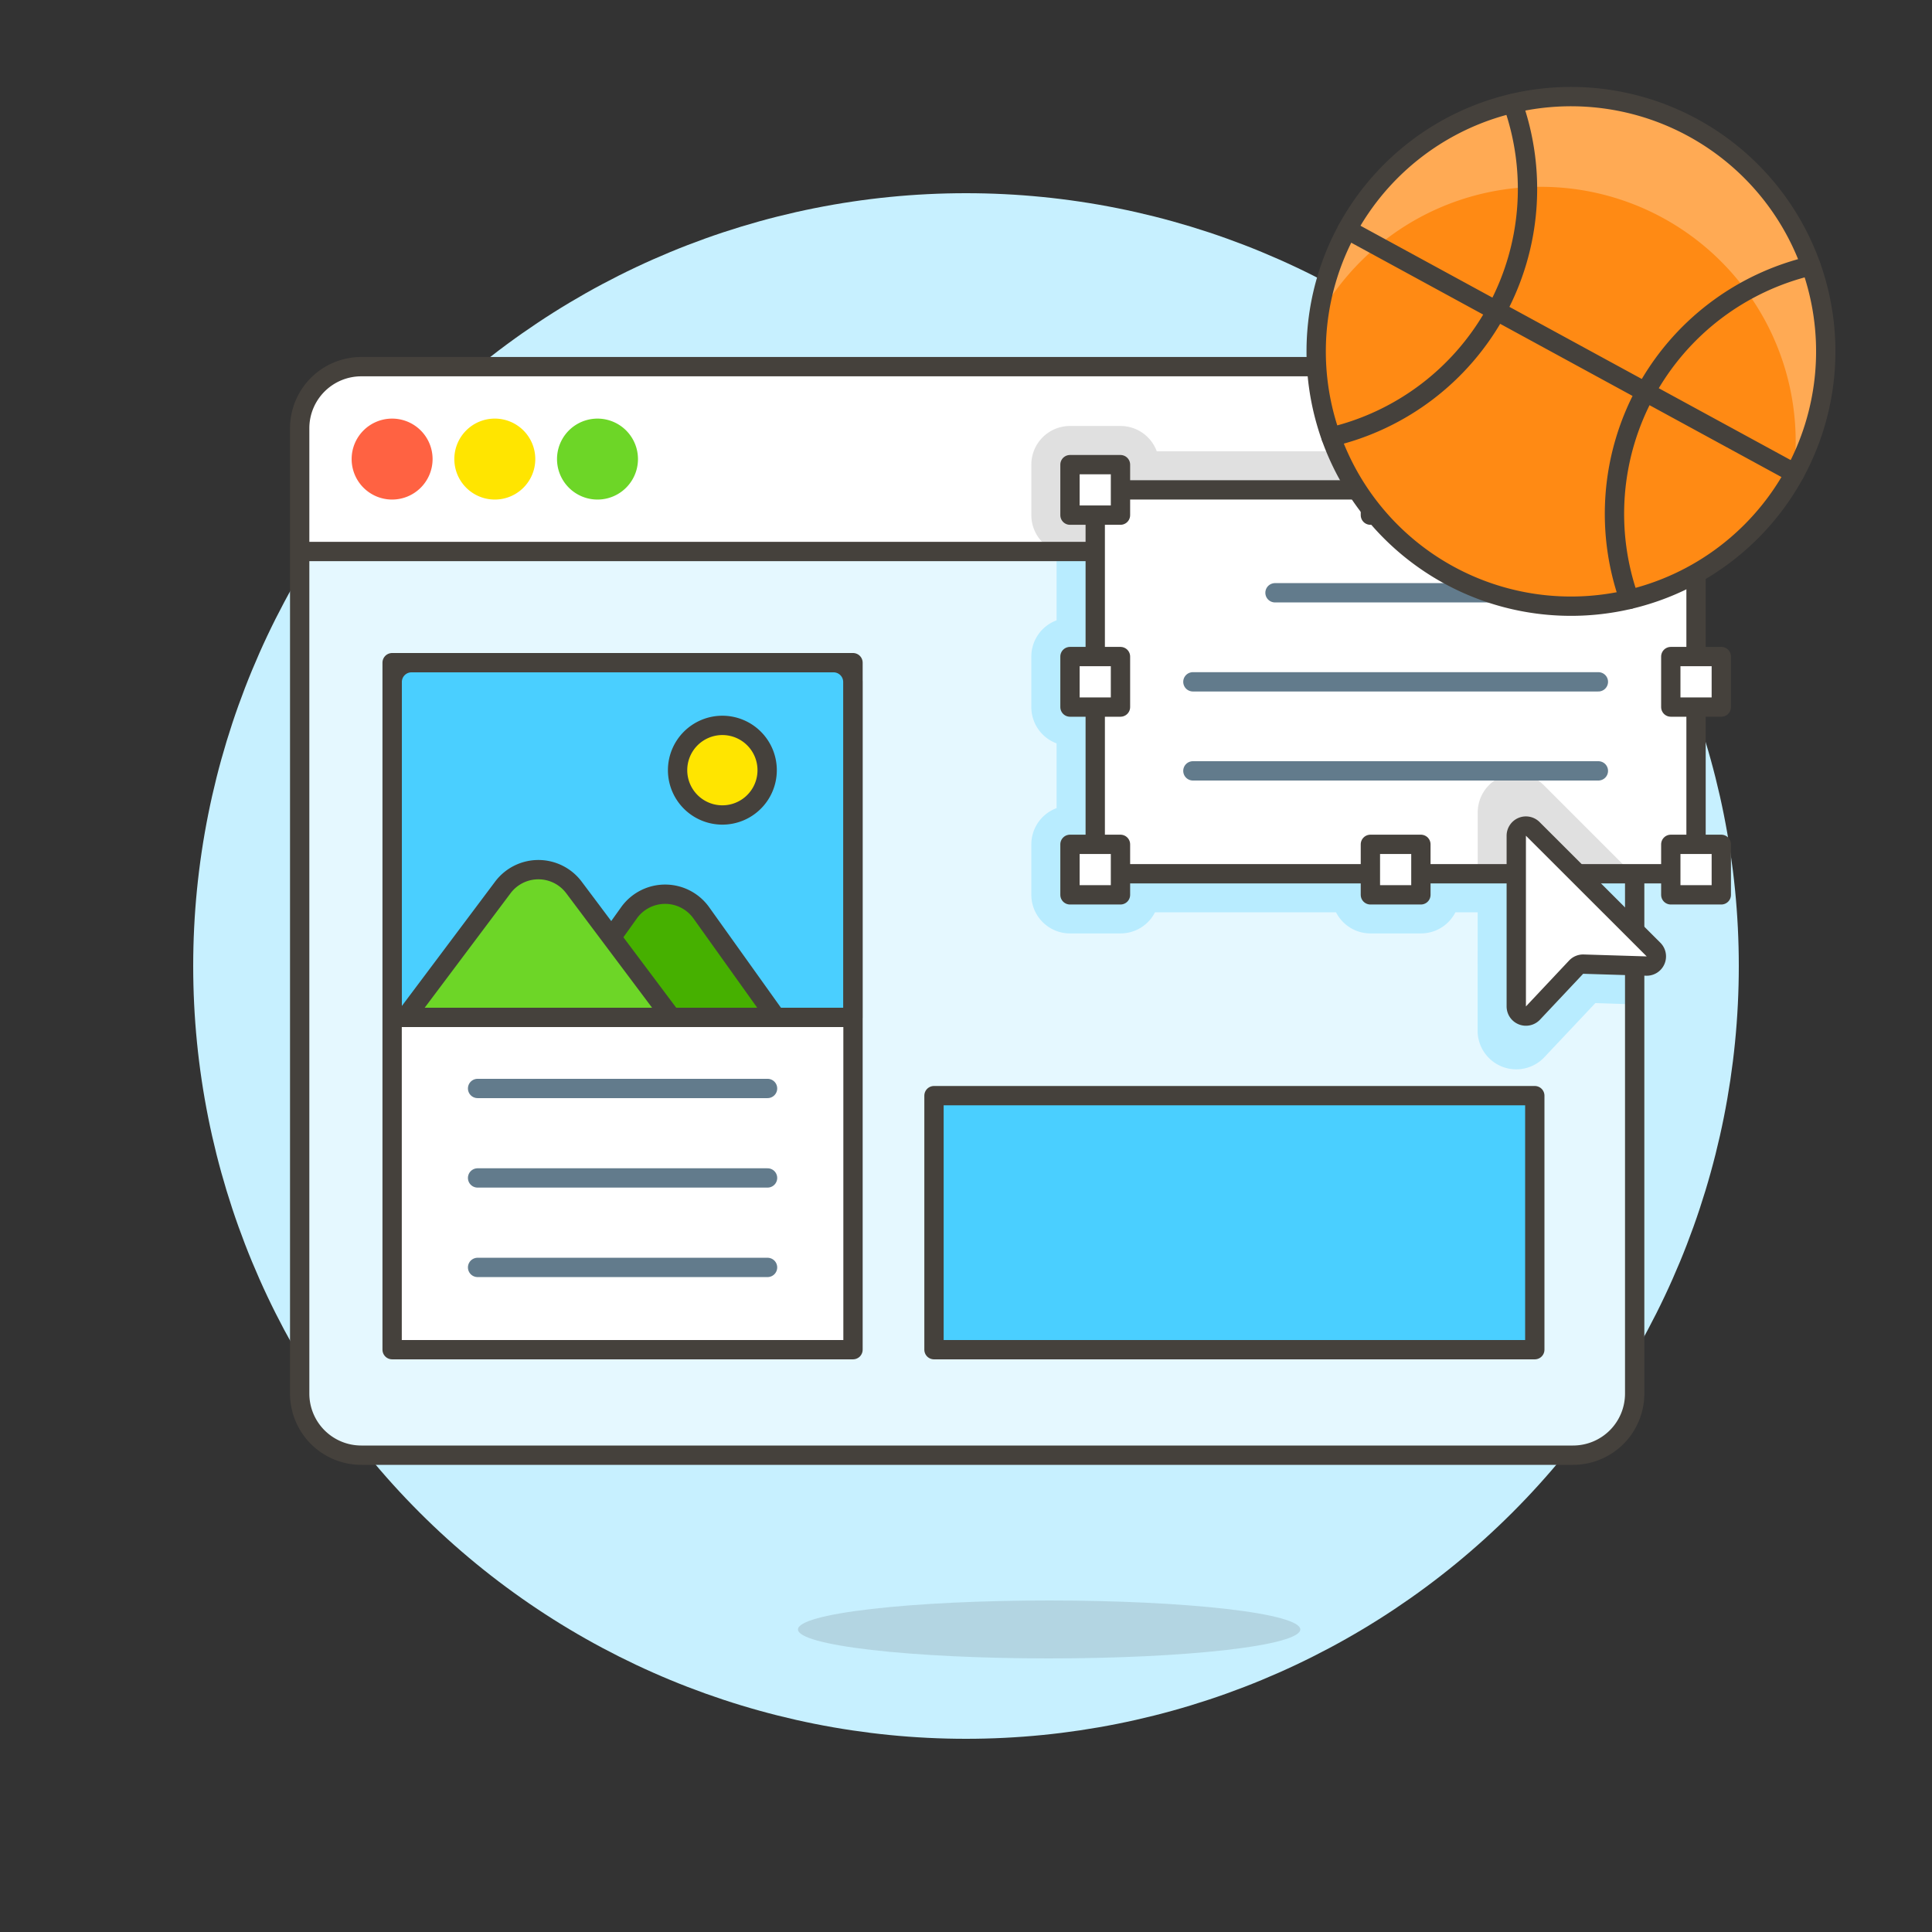 <svg width="160" height="160" fill="none" xmlns="http://www.w3.org/2000/svg">
  <rect width="100%" height="100%" fill="#333333" stroke="none"/>
  <path d="M16 80c0 16.974 6.743 33.253 18.745 45.255C46.748 137.257 63.026 144 80 144c16.974 0 33.253-6.743 45.255-18.745C137.257 113.253 144 96.974 144 80c0-16.974-6.743-33.252-18.745-45.255C113.253 22.743 96.974 16 80 16c-16.974 0-33.252 6.743-45.255 18.745C22.743 46.748 16 63.026 16 80z" fill="#C7F0FF"/>
  <path d="M135.377 115.41c0 1.353-.537 2.651-1.494 3.608a5.106 5.106 0 01-3.608 1.494H29.92a5.106 5.106 0 01-3.608-1.494 5.104 5.104 0 01-1.494-3.608V45.674H135.377V115.41z" fill="#E5F8FF"/>
  <path d="M135.378 83.176V72.552l-7.536-7.536a3.205 3.205 0 00-1.638-.875 3.203 3.203 0 00-1.849.182 3.204 3.204 0 00-1.436 1.178 3.21 3.21 0 00-.54 1.777l-.009 18.08c0 .641.192 1.267.552 1.798.361.53.872.94 1.468 1.177a3.198 3.198 0 001.874.149 3.198 3.198 0 001.635-.93l4.219-4.48 3.26.106z" fill="#B8ECFF"/>
  <path d="M87.502 51.373a3.2 3.2 0 00-2.091 3.002V58.56c-0.0.654.2 1.293.574 1.83.374.537.903.947 1.517 1.173v5.363a3.2 3.2 0 00-2.091 2.994v4.182a3.2 3.2 0 003.2 3.2h4.189a3.2 3.2 0 002.851-1.747h14.994a3.2 3.2 0 002.851 1.747h4.182a3.203 3.203 0 002.852-1.747h14.854V45.674H87.502v5.699z" fill="#B8ECFF"/>
  <path d="M135.377 35.467a5.101 5.101 0 00-5.102-5.102H29.92a5.102 5.102 0 00-5.102 5.102v10.206H135.377V35.467z" fill="#fff"/>
  <path d="M135.378 45.673v-8.334l-.013.032h-14.69a3.197 3.197 0 00-1.173-1.518 3.2 3.2 0 00-1.83-.575h-4.182a3.201 3.201 0 00-3.004 2.093H95.797a3.2 3.2 0 00-2.997-2.093h-4.189a3.2 3.2 0 00-3.2 3.2v4.182a3.2 3.2 0 002.091 3.003v.01h47.876z" fill="#E0E0E0"/>
  <path d="M29.921 38.019c0 .335.066.667.194.977a2.553 2.553 0 002.358 1.575 2.551 2.551 0 001.804-.748 2.551 2.551 0 00.748-1.804 2.551 2.551 0 00-.748-1.805 2.553 2.553 0 00-2.781-.553 2.553 2.553 0 00-1.381 1.381 2.553 2.553 0 00-.194.977v0z" fill="#FF6242" stroke="#FF6242" stroke-width="1.6" stroke-linecap="round" stroke-linejoin="round"/>
  <path d="M38.426 38.019a2.552 2.552 0 105.104 0 2.552 2.552 0 00-4.357-1.805 2.552 2.552 0 00-.747 1.805z" fill="#FFE500" stroke="#FFE500" stroke-width="1.6" stroke-linecap="round" stroke-linejoin="round"/>
  <path d="M46.93 38.019a2.552 2.552 0 105.104-0 2.552 2.552 0 00-5.104 0v0z" fill="#6DD627" stroke="#6DD627" stroke-width="1.6" stroke-linecap="round" stroke-linejoin="round"/>
  <path d="M135.377 115.41c0 1.353-.537 2.651-1.494 3.608a5.106 5.106 0 01-3.608 1.494H29.92a5.106 5.106 0 01-3.608-1.494 5.104 5.104 0 01-1.494-3.608V45.674H135.377V115.41zM135.377 35.467a5.101 5.101 0 00-5.102-5.102H29.92a5.102 5.102 0 00-5.102 5.102v10.206H135.377V35.467z" stroke="#45413C" stroke-width="1.6" stroke-linecap="round" stroke-linejoin="round"/>
  <path d="M90.703 40.571h49.756v31.789H90.703V40.571z" fill="#fff"/>
  <path d="M135.186 72.36l-7.344-7.344a3.199 3.199 0 00-3.486-.694A3.194 3.194 0 00122.92 65.5a3.203 3.203 0 00-.541 1.777V72.36h12.807z" fill="#E0E0E0"/>
  <path d="M90.703 40.571h49.756v31.789H90.703V40.571z" stroke="#45413C" stroke-width="1.6" stroke-linecap="round" stroke-linejoin="round"/>
  <path d="M113.49 38.48h4.182v4.182h-4.182V38.48zM138.368 38.48h4.183v4.182h-4.183V38.48zM113.49 69.925h4.182v4.182h-4.182v-4.182zM88.611 38.48h4.182v4.182h-4.182V38.48zM88.611 69.925h4.182v4.182h-4.182v-4.182zM138.368 69.925h4.183v4.182h-4.183v-4.182zM138.368 54.374h4.183v4.182h-4.183v-4.182zM88.611 54.374h4.182v4.182h-4.182v-4.182z" fill="#fff" stroke="#45413C" stroke-width="1.6" stroke-linecap="round" stroke-linejoin="round"/>
  <path d="M77.349 90.737h49.756v21.038H77.349V90.737z" fill="#4ACFFF" stroke="#45413C" stroke-width="1.6" stroke-linecap="round" stroke-linejoin="round"/>
  <path d="M32.474 54.88h38.168v56.894h-38.168V54.88z" fill="#fff" stroke="#45413C" stroke-width="1.6" stroke-linecap="round" stroke-linejoin="round"/>
  <path d="M69.029 54.88a1.6 1.6 0 011.6 1.6v27.776H32.48v-27.776a1.6 1.6 0 011.6-1.6h34.949z" fill="#4ACFFF" stroke="#45413C" stroke-width="1.6" stroke-linecap="round" stroke-linejoin="round"/>
  <path d="M45.904 84.256l6.192-8.669a3.68 3.68 0 015.976 0l6.192 8.669h-18.36z" fill="#46B000" stroke="#45413C" stroke-width="1.6" stroke-linecap="round" stroke-linejoin="round"/>
  <path d="M33.571 84.256l8.078-10.771a3.68 3.68 0 012.938-1.464 3.68 3.68 0 012.938 1.464l8.078 10.771h-22.032z" fill="#6DD627" stroke="#45413C" stroke-width="1.6" stroke-linecap="round" stroke-linejoin="round"/>
  <path d="M56.115 63.782a3.709 3.709 0 107.135-1.419 3.71 3.71 0 00-2.007-2.007 3.708 3.708 0 00-2.839 0 3.71 3.71 0 00-2.007 2.007 3.708 3.708 0 00-.282 1.419v0z" fill="#FFE500" stroke="#45413C" stroke-width="1.6" stroke-linecap="round" stroke-linejoin="round"/>
  <path d="M39.552 90.142h24.013M39.552 97.552h24.013M39.552 104.962h24.013M98.79 56.466h33.581M105.59 49.091h26.781M98.79 63.84h33.581" stroke="#627B8C" stroke-width="1.6" stroke-linecap="round" stroke-linejoin="round"/>
  <path d="M136.939 78.64c.113.113.19.258.22.416a.797.797 0 01-.052.467.797.797 0 01-.305.358.799.799 0 01-.453.124l-5.213-.16a.8.8 0 00-.608.251l-3.574 3.8a.801.801 0 01-1.245-.099.801.801 0 01-.138-.45V69.21a.805.805 0 01.136-.444.798.798 0 01.82-.339.8.8 0 01.409.218l10.003 9.995z" fill="#fff" stroke="#45413C" stroke-width="1.6" stroke-linecap="round" stroke-linejoin="round"/>
  <path opacity=".15" d="M66.085 134.944c0 .636 2.191 1.247 6.092 1.697 3.901.45 9.191.703 14.708.703 5.516 0 10.807-.253 14.708-.703 3.901-.45 6.092-1.061 6.092-1.697 0-.637-2.191-1.247-6.092-1.697-3.901-.45-9.191-.703-14.708-.703-5.516 0-10.807.253-14.708.703-3.901.45-6.092 1.06-6.092 1.697z" fill="#45413C"/>
  <path d="M148.631 39.193a21.099 21.099 0 01-20.763 10.89 21.1 21.1 0 01-11.281-4.777 21.096 21.096 0 01-6.726-10.239 21.1 21.1 0 01.097-12.25 21.093 21.093 0 016.886-10.132 21.102 21.102 0 0123.351-2.114 21.101 21.101 0 0110.145 12.564 21.099 21.099 0 01-1.709 16.058z" fill="#FF8A14"/>
  <path d="M140.195 10.571a21.11 21.11 0 00-27.289 6.307 21.118 21.118 0 00-3.718 9.4 21.103 21.103 0 0136.33-.865 21.098 21.098 0 013.003 13.985l.111-.197a21.113 21.113 0 002.455-7.861 21.091 21.091 0 00-.742-8.202 21.086 21.086 0 00-3.825-7.293 21.094 21.094 0 00-6.325-5.274z" fill="#FFAA54"/>
  <path d="M148.631 39.193a21.099 21.099 0 01-20.763 10.89 21.1 21.1 0 01-11.281-4.777 21.096 21.096 0 01-6.726-10.239 21.1 21.1 0 01.097-12.25 21.093 21.093 0 016.886-10.132 21.102 21.102 0 0123.351-2.114 21.101 21.101 0 0110.145 12.564 21.099 21.099 0 01-1.709 16.058v0z" stroke="#45413C" stroke-width="1.6" stroke-linecap="round" stroke-linejoin="round"/>
  <path d="M125.28 8.568a21.122 21.122 0 011.157 8.731 21.098 21.098 0 01-2.508 8.443 21.092 21.092 0 01-5.735 6.684 21.103 21.103 0 01-7.964 3.761M149.968 22.016a21.103 21.103 0 00-7.963 3.764 21.105 21.105 0 00-5.732 6.686 21.096 21.096 0 00-2.505 8.443 21.086 21.086 0 001.16 8.73M111.572 19.008l37.059 20.186" stroke="#45413C" stroke-width="1.6" stroke-linecap="round" stroke-linejoin="round"/>
</svg>
